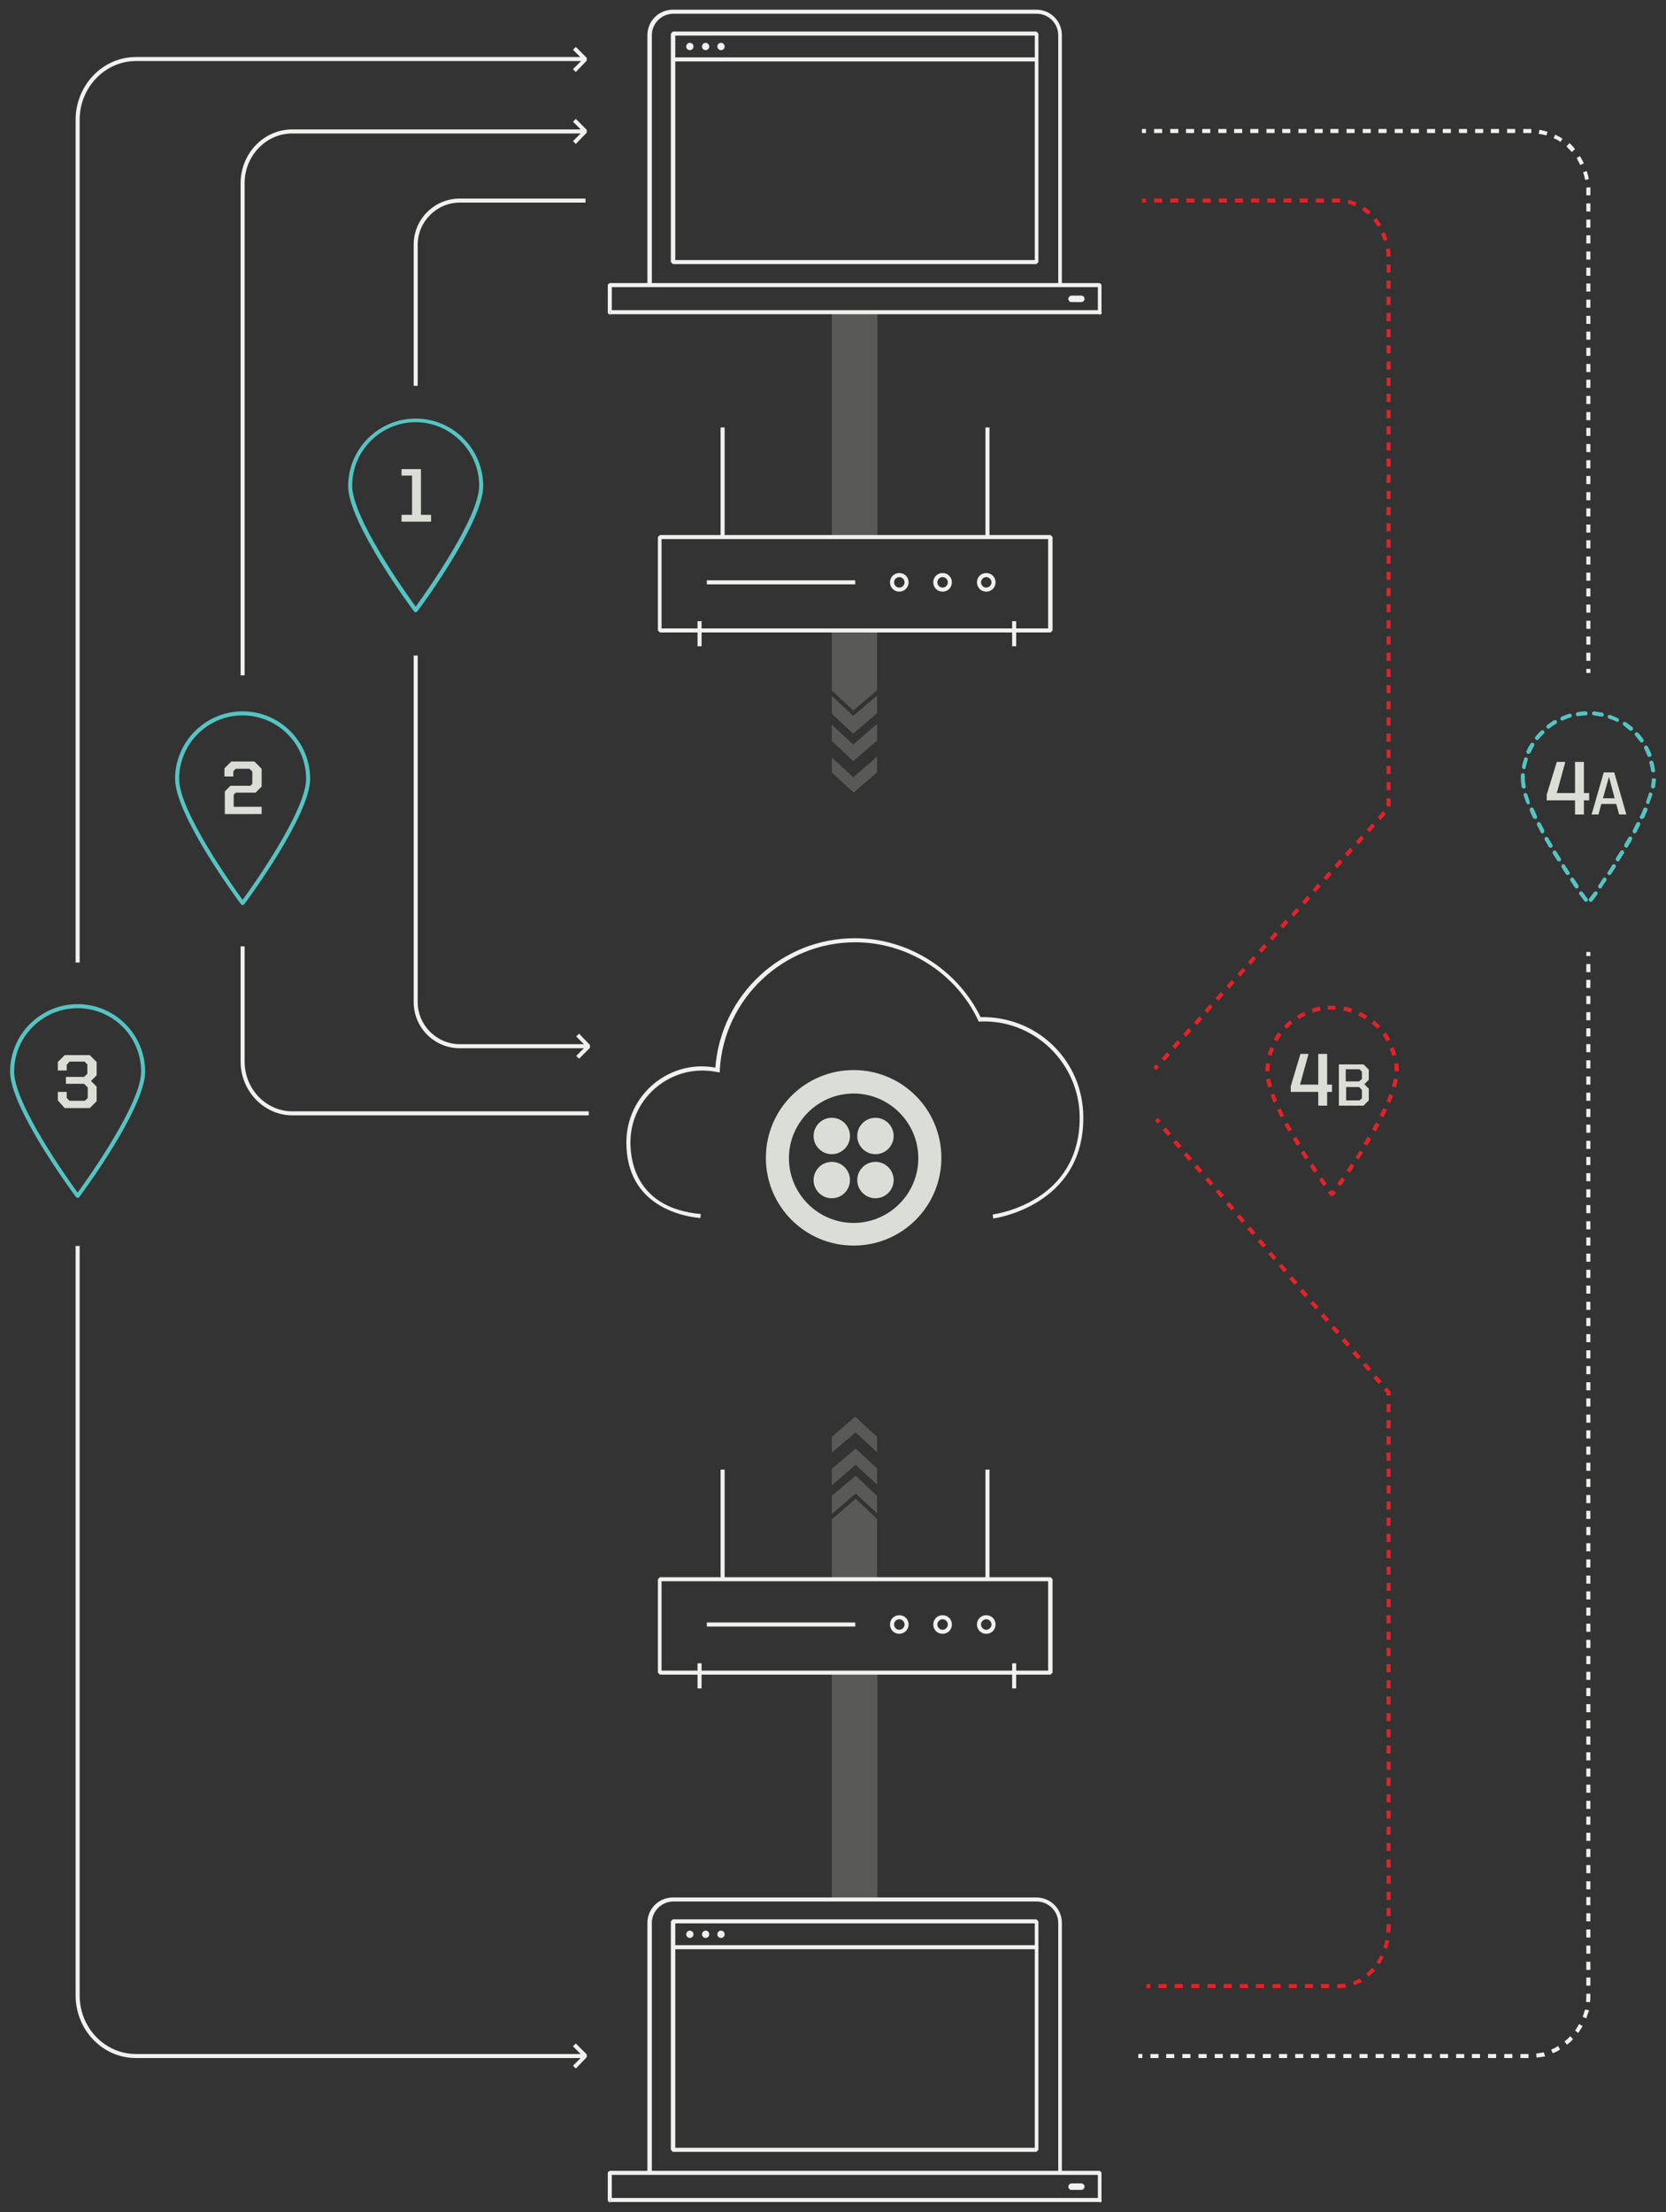 <svg xmlns="http://www.w3.org/2000/svg" viewBox="0 0 412 547" enable-background="new 0 0 412 547"><rect x="0" y="0" width="412" height="547" fill="#333333" stroke="none"/><g><path fill="#F1F2EF" d="M392.3 235.4h1v1h-1zM378 508.9h-2v-1h2v1zm-4 0h-2v-1h2v1zm-4 0h-2v-1h2v1zm-4 0h-2v-1h2v1zm-3.9 0h-2v-1h2v1zm-4 0h-2v-1h2v1zm-4 0h-2v-1h2v1zm-4 0h-2v-1h2v1zm-4 0h-2v-1h2v1zm-3.9 0h-2v-1h2v1zm-4 0h-2v-1h2v1zm-4 0h-2v-1h2v1zm-4 0h-2v-1h2v1zm-4 0h-2v-1h2v1zm-3.9 0h-2v-1h2v1zm-4 0h-2v-1h2v1zm-4 0h-2v-1h2v1zm-4 0h-2v-1h2v1zm-4 0h-2v-1h2v1zm-3.9 0h-2v-1h2v1zm-4 0h-2v-1h2v1zm-4 0h-2v-1h2v1zm-4 0h-2v-1h2v1zm-3.9 0h-2v-1h2v1zm93.5-.1l-.1-1c.6-.1 1.3-.2 1.9-.3l.3 1-2.1.3zm4-1.1l-.4-.9c.6-.2 1.2-.5 1.7-.9l.5.9c-.6.4-1.2.7-1.8.9zm3.5-2.1l-.6-.8c.5-.4 1-.8 1.4-1.3l.7.7c-.4.6-1 1-1.5 1.4zm2.8-2.9l-.8-.6c.4-.5.7-1.1 1-1.6l.9.5c-.3.5-.7 1.1-1.1 1.7zm2-3.6l-.9-.4.6-1.8 1 .2c-.3.7-.5 1.3-.7 2zm.9-4l-1-.1c.1-.5.1-1 .1-1.6v-.4h1v.4c0 .6 0 1.1-.1 1.7zm.1-4.1h-1v-2h1v2zm0-3.9h-1v-2h1v2zm0-4h-1v-2h1v2zm0-4h-1v-2h1v2zm0-4h-1v-2h1v2zm0-4h-1v-2h1v2zm0-3.9h-1v-2h1v2zm0-4h-1v-2h1v2zm0-4h-1v-2h1v2zm0-4h-1v-2h1v2zm0-4h-1v-2h1v2zm0-3.9h-1v-2h1v2zm0-4h-1v-2h1v2zm0-4h-1v-2h1v2zm0-4h-1v-2h1v2zm0-3.9h-1v-2h1v2zm0-4h-1v-2h1v2zm0-4h-1v-2h1v2zm0-4h-1v-2h1v2zm0-4h-1v-2h1v2zm0-3.9h-1v-2h1v2zm0-4h-1v-2h1v2zm0-4h-1v-2h1v2zm0-4h-1v-2h1v2zm0-4h-1v-2h1v2zm0-3.9h-1v-2h1v2zm0-4h-1v-2h1v2zm0-4h-1v-2h1v2zm0-4h-1v-2h1v2zm0-4h-1v-2h1v2zm0-3.9h-1v-2h1v2zm0-4h-1v-2h1v2zm0-4h-1v-2h1v2zm0-4h-1v-2h1v2zm0-4h-1v-2h1v2zm0-3.9h-1v-2h1v2zm0-4h-1v-2h1v2zm0-4h-1v-2h1v2zm0-4h-1v-2h1v2zm0-3.9h-1v-2h1v2zm0-4h-1v-2h1v2zm0-4h-1v-2h1v2zm0-4h-1v-2h1v2zm0-4h-1v-2h1v2zm0-3.9h-1v-2h1v2zm0-4h-1v-2h1v2zm0-4h-1v-2h1v2zm0-4h-1v-2h1v2zm0-4h-1v-2h1v2zm0-3.9h-1v-2h1v2zm0-4h-1v-2h1v2zm0-4h-1v-2h1v2zm0-4h-1v-2h1v2zm0-4h-1v-2h1v2zm0-3.9h-1v-2h1v2zm0-4h-1v-2h1v2zm0-4h-1v-2h1v2zm0-4h-1v-2h1v2zm0-4h-1v-2h1v2zm0-3.9h-1v-2h1v2zm0-4h-1v-2h1v2zm0-4h-1v-2h1v2zm0-4h-1v-2h1v2zm0-3.9h-1v-2h1v2zM281.5 507.9h1v1h-1zM282.4 31.9h1v1h-1zM393.3 163.4h-1v-2h1v2zm0-4h-1v-2h1v2zm0-3.9h-1v-2h1v2zm0-4h-1v-2h1v2zm0-4h-1v-2h1v2zm0-3.9h-1v-2h1v2zm0-4h-1v-2h1v2zm0-4h-1v-2h1v2zm0-3.9h-1v-2h1v2zm0-4h-1v-2h1v2zm0-4h-1v-2h1v2zm0-4h-1v-2h1v2zm0-3.9h-1v-2h1v2zm0-4h-1v-2h1v2zm0-4h-1v-2h1v2zm0-3.9h-1v-2h1v2zm0-4h-1v-2h1v2zm0-4h-1v-2h1v2zm0-3.9h-1v-2h1v2zm0-4h-1v-2h1v2zm0-4h-1v-2h1v2zm0-3.9h-1v-2h1v2zm0-4h-1v-2h1v2zm0-4h-1v-2h1v2zm0-3.9h-1v-2h1v2zm0-4h-1v-2h1v2zm0-4h-1v-2h1v2zm0-3.9h-1v-2h1v2zm0-4h-1v-2h1v2zm0-4h-1v-1.9l1-.1v2zm-1.3-3.8c-.1-.6-.3-1.3-.5-1.9l.9-.3c.2.6.4 1.3.5 2l-.9.2zm-1.2-3.7c-.3-.6-.6-1.1-.9-1.7l.8-.5c.4.6.7 1.2 1 1.8l-.9.4zm-2.1-3.2c-.4-.5-.9-.9-1.3-1.4l.7-.8c.5.4 1 .9 1.4 1.5l-.8.7zm-2.8-2.5c-.5-.4-1.1-.7-1.7-.9l.4-.9c.6.3 1.2.6 1.8 1l-.5.8zm-3.5-1.6c-.6-.2-1.2-.3-1.9-.4l.2-1c.7.1 1.3.3 2 .5l-.3.9zm-3.7-.6h-2v-1h2v1zm-4 0h-2v-1h2v1zm-4 0h-2v-1h2v1zm-3.9 0h-2v-1h2v1zm-4 0h-2v-1h2v1zm-4 0h-2v-1h2v1zm-3.9 0h-2v-1h2v1zm-4 0h-2v-1h2v1zm-4 0h-2v-1h2v1zm-4 0h-2v-1h2v1zm-3.9 0h-2v-1h2v1zm-4 0h-2v-1h2v1zm-4 0h-2v-1h2v1zm-3.9 0h-2v-1h2v1zm-4 0h-2v-1h2v1zm-4 0h-2v-1h2v1zm-3.9 0h-2v-1h2v1zm-4 0h-2v-1h2v1zm-4 0h-2v-1h2v1zm-3.9 0h-2v-1h2v1zm-4 0h-2v-1h2v1zm-4 0h-2v-1h2v1zm-3.9 0h-2v-1h2v1zm-4 0h-2v-1h2v1zM392.3 165.4h1v1h-1z"/><path fill="#DBDED7" d="M99.3 127.3h2.6v-9.7h-2.6V116h4.8v11.3h2.5v1.7h-7.3v-1.7z"/><path fill="#55C4C2" d="M102.8 151.4c-.2 0-.3-.1-.4-.2-.7-.9-16.3-22-16.3-31 0-9.2 7.5-16.7 16.7-16.7s16.7 7.5 16.7 16.7c0 9-15.6 30.1-16.3 31-.1.1-.3.2-.4.2zm0-47c-8.6 0-15.7 7-15.7 15.7 0 7.9 13.2 26.5 15.7 29.9 2.5-3.4 15.7-22 15.7-29.9 0-8.6-7.1-15.7-15.7-15.7z"/><path fill="#DBDED7" d="M55.5 195.8l1.5-1.5h4.9l.5-.5v-3l-.7-.7h-3.4l-.6.6v1.3h-2.2v-2l1.7-1.7h5.7l1.8 1.8v4.4l-1.5 1.5h-4.9l-.5.5v3h6.9v1.8h-9.1v-5.5z"/><path fill="#55C4C2" d="M60 223.8c-.2 0-.3-.1-.4-.2-.7-.9-16.3-22-16.3-31 0-9.2 7.5-16.7 16.7-16.7s16.7 7.5 16.7 16.7c0 9-15.6 30.1-16.3 31-.1.1-.2.2-.4.2zm0-46.9c-8.6 0-15.7 7-15.7 15.7 0 7.9 13.2 26.5 15.7 29.9 2.5-3.4 15.7-22 15.7-29.9 0-8.7-7.1-15.7-15.7-15.7z"/><path fill="#DBDED7" d="M14.3 272.1V270h2.2v1.5l.7.7H21l.7-.7v-2.6l-.9-.9h-4.5v-1.7h4.5l.8-.8v-2.3l-.7-.7h-3.7l-.7.8v1.4h-2.2v-2.1l1.7-1.7h6.2l1.7 1.7v3.3l-1.4 1.4 1.4 1.4v3.6l-1.7 1.7H16l-1.7-1.9z"/><path fill="#55C4C2" d="M19.2 296.2c-.2 0-.3-.1-.4-.2-.7-.9-16.3-22-16.3-31 0-9.2 7.5-16.7 16.7-16.7s16.7 7.5 16.7 16.7c0 9-15.6 30.1-16.3 31-.1.2-.2.2-.4.2zm0-46.9c-8.6 0-15.7 7-15.7 15.7 0 7.9 13.2 26.5 15.7 29.9 2.5-3.4 15.7-22 15.7-29.9 0-8.7-7-15.7-15.7-15.7z"/><path fill="#DBDED7" d="M326 270h-6.8v-1.4l2.4-8h2l-2.1 7.6h4.5v-7.6h2.2v7.6h1.2v1.8h-1.2v3.4H326V270zM331.1 263.2h6.1l1.3 1.3v2.5l-1.1 1.1 1.1 1.1v2.9l-1.3 1.3h-6.1v-10.2zm5 4.2l.7-.6V265l-.6-.6h-3.4v3h3.3zm.1 4.7l.6-.5v-2.1l-.7-.7h-3.2v3.3h3.3z"/><path fill="#E22228" d="M329.8 295.7h-.8s-.2-.3-.6-.8l.8-.6c.1.1.1.2.2.3.1-.1.1-.2.2-.3l.8.6c-.4.5-.6.8-.6.8zM327.3 293.3c-.3-.5-.7-1-1.1-1.6l.8-.6c.4.6.8 1.1 1.1 1.6l-.8.6zm4.2 0l-.8-.6c.3-.5.7-1 1.1-1.6l.8.6c-.3.5-.7 1.1-1.1 1.6zM325 290c-.4-.5-.7-1.1-1.1-1.7l.8-.6c.4.6.7 1.1 1.1 1.7l-.8.6zm8.8 0l-.8-.6c.4-.5.7-1.1 1.1-1.7l.8.6c-.4.6-.7 1.2-1.1 1.7zm-11-3.3c-.4-.5-.7-1.1-1.1-1.7l.8-.5c.4.6.7 1.1 1.1 1.7l-.8.5zm13.2 0l-.8-.5c.4-.5.7-1.1 1.1-1.7l.8.5c-.4.5-.7 1.1-1.1 1.7zm-15.3-3.4c-.3-.6-.7-1.1-1-1.7l.9-.5c.3.6.7 1.1 1 1.7l-.9.5zm17.4 0l-.9-.5c.3-.6.7-1.1 1-1.7l.9.5c-.3.5-.6 1.1-1 1.7zm-19.5-3.5c-.3-.6-.7-1.2-1-1.7l.9-.5c.3.6.6 1.2 1 1.7l-.9.5zm21.6 0l-.9-.5c.3-.6.6-1.2 1-1.7l.9.5c-.4.6-.7 1.2-1 1.7zm-23.5-3.5l-.9-1.8.9-.4.9 1.8-.9.4zm25.4 0l-.9-.5.9-1.8.9.4c-.3.7-.6 1.3-.9 1.9zm-27.1-3.6c-.3-.6-.5-1.3-.8-1.9l.9-.4c.2.6.5 1.2.7 1.8l-.8.5zm28.8 0l-.9-.4c.3-.6.5-1.2.7-1.8l.9.4c-.2.5-.4 1.2-.7 1.8zm-30.2-3.8c-.2-.7-.4-1.4-.5-2l1-.2c.1.6.3 1.2.5 1.9l-1 .3zm31.6 0l-1-.3c.2-.7.4-1.3.5-1.9l1 .2c-.1.6-.3 1.3-.5 2zm-31.3-4h-1c0-.7.1-1.4.2-2l1 .1c-.1.6-.1 1.2-.2 1.9zm31 0c0-.6-.1-1.3-.1-1.9l1-.1c.1.7.1 1.4.2 2h-1.1zm-30.4-3.8l-1-.3c.2-.7.4-1.3.7-1.9l.9.4c-.3.5-.5 1.2-.6 1.8zm29.8 0l-.6-1.8.9-.4c.3.6.5 1.3.7 1.9l-1 .3zm-28.4-3.6l-.9-.5c.3-.6.7-1.2 1.1-1.7l.8.6c-.3.5-.7 1.1-1 1.6zm27 0c-.3-.6-.7-1.1-1-1.6l.8-.6c.4.5.8 1.1 1.1 1.7l-.9.5zm-24.7-3.1l-.7-.7c.5-.5 1-1 1.5-1.4l.6.8c-.5.4-1 .9-1.4 1.3zm22.4 0c-.4-.5-.9-.9-1.4-1.3l.6-.8c.5.4 1 .9 1.5 1.4l-.7.7zm-19.4-2.4l-.5-.8c.6-.4 1.2-.7 1.8-1l.4.9c-.6.3-1.2.6-1.7.9zm16.4 0c-.5-.3-1.1-.6-1.7-.9l.4-.9c.6.3 1.2.6 1.8 1l-.5.8zm-12.9-1.6l-.3-1c.6-.2 1.3-.4 2-.5l.2 1c-.7.1-1.3.3-1.9.5zm9.4 0c-.6-.2-1.2-.4-1.9-.5l.2-1c.7.1 1.3.3 2 .5l-.3 1zm-5.7-.7l-.1-1h2l-.1 1c-.5-.1-1.1-.1-1.8 0z"/><path fill="#DBDED7" d="M389.4 197.9h-6.9v-1.4l2.5-8.1h2.1l-2.1 7.7h4.5v-7.7h2.2v7.7h1.3v1.8h-1.3v3.5h-2.2v-3.5zM396.6 191h2.6l3 10.4h-1.8l-.7-2.6H396l-.7 2.6h-1.7l3-10.4zm-.2 6.4h2.9l-1.4-5.3-1.5 5.3z"/><path fill="#55C4C2" d="M392.2 223c-.2 0-.3-.1-.4-.2-.3-.4-.7-1-1.2-1.6-.2-.2-.1-.5.1-.7.2-.2.5-.1.7.1.5.7.9 1.2 1.2 1.6.2.2.1.5-.1.7-.1 0-.2.1-.3.1zm1.2 0c-.1 0-.2 0-.3-.1-.2-.2-.3-.5-.1-.7.3-.4.7-1 1.2-1.6.2-.2.5-.3.7-.1.2.2.3.5.1.7-.5.7-.9 1.2-1.2 1.6-.1.1-.2.2-.4.2zm-3.5-3.3c-.2 0-.3-.1-.4-.2-.4-.5-.7-1.1-1.1-1.7-.2-.2-.1-.5.1-.7.2-.2.5-.1.7.1.4.6.8 1.1 1.1 1.7.2.2.1.5-.1.7-.1.1-.2.1-.3.1zm5.8 0c-.1 0-.2 0-.3-.1-.2-.2-.3-.5-.1-.7.4-.5.7-1.1 1.1-1.7.2-.2.5-.3.7-.1.2.2.3.5.1.7-.4.6-.8 1.1-1.1 1.7-.1.1-.2.2-.4.2zm-8-3.3c-.2 0-.3-.1-.4-.2-.4-.5-.7-1.1-1.1-1.7-.1-.2-.1-.5.1-.7.2-.2.5-.1.7.1.4.6.7 1.1 1.1 1.7.2.2.1.5-.1.7-.2 0-.3.1-.3.1zm10.3 0c-.1 0-.2 0-.3-.1-.2-.2-.3-.5-.1-.7.4-.5.7-1.1 1.1-1.7.1-.2.5-.3.7-.1.2.1.3.5.1.7-.4.6-.7 1.1-1.1 1.7-.1.1-.3.2-.4.2zm-12.5-3.4c-.2 0-.3-.1-.4-.2-.4-.6-.7-1.1-1.1-1.7-.1-.2-.1-.5.2-.7s.5-.1.7.2c.4.6.7 1.1 1.1 1.7.1.2.1.5-.2.7h-.3zm14.6 0c-.1 0-.2 0-.3-.1-.2-.1-.3-.5-.2-.7.4-.6.7-1.1 1.1-1.7.1-.2.5-.3.7-.2.2.1.3.5.2.7-.4.6-.7 1.1-1.1 1.7 0 .2-.2.3-.4.3zm-16.7-3.4c-.2 0-.3-.1-.4-.2-.3-.6-.7-1.2-1-1.7-.1-.2-.1-.5.2-.7.2-.1.5-.1.7.2.3.6.7 1.2 1 1.7.1.2.1.5-.2.7h-.3zm18.8 0c-.1 0-.2 0-.3-.1-.2-.1-.3-.4-.2-.7.3-.6.7-1.1 1-1.7.1-.2.4-.3.7-.2.2.1.3.4.2.7-.3.6-.7 1.2-1 1.7 0 .2-.2.3-.4.3zm-20.8-3.5c-.2 0-.3-.1-.4-.3l-.9-1.8c-.1-.2 0-.5.2-.7.2-.1.5 0 .7.2l.9 1.8c.1.2 0 .5-.2.7-.1.1-.2.1-.3.1zm22.8 0c-.1 0-.2 0-.2-.1-.2-.1-.3-.4-.2-.7l.9-1.8c.1-.2.4-.3.7-.2.2.1.3.4.2.7l-.9 1.8c-.2.2-.3.3-.5.3zm-24.6-3.6c-.2 0-.4-.1-.5-.3-.3-.6-.6-1.2-.8-1.8-.1-.3 0-.5.3-.7.3-.1.5 0 .7.3.3.6.5 1.2.8 1.8.1.2 0 .5-.2.7h-.3zm26.4 0h-.2c-.2-.1-.4-.4-.2-.7.3-.6.6-1.2.8-1.8.1-.3.4-.4.7-.3.3.1.4.4.3.7-.3.6-.5 1.2-.8 1.8-.2.2-.4.3-.6.3zm-28-3.6c-.2 0-.4-.1-.5-.3-.3-.7-.5-1.3-.7-1.9-.1-.3.1-.5.3-.6.3-.1.5.1.6.3.2.6.4 1.2.6 1.9.1.3 0 .5-.3.6.1 0 0 0 0 0zm29.6-.1h-.2c-.3-.1-.4-.4-.3-.6.2-.7.5-1.3.6-1.9.1-.3.4-.4.6-.3.3.1.4.4.3.6-.2.6-.4 1.2-.7 1.9.1.2-.1.3-.3.3zm-30.8-3.8c-.2 0-.4-.2-.5-.4-.1-.8-.2-1.5-.2-2.1v-.8c0-.3.2-.5.5-.5s.5.2.5.5v.8c0 .6.1 1.2.2 1.9.1.3-.1.6-.5.6.1 0 .1 0 0 0zm32 0c-.1 0-.1 0 0 0-.4-.1-.5-.3-.5-.6.1-.7.2-1.3.2-1.9h1c0 .6-.1 1.3-.2 2.1-.1.2-.3.4-.5.4zm0-4c-.2 0-.5-.2-.5-.4-.1-.6-.2-1.3-.4-1.9-.1-.3.1-.5.4-.6.3-.1.5.1.6.4.2.7.3 1.3.4 2 .1.2-.1.5-.5.5.1 0 .1 0 0 0zm-31.9-.8c-.1 0-.1 0 0 0-.4-.1-.5-.3-.5-.6.1-.7.3-1.3.5-2 .1-.3.4-.4.6-.3.3.1.4.4.3.6-.2.6-.3 1.2-.5 1.9 0 .3-.2.4-.4.4zm31-3c-.2 0-.4-.1-.5-.3-.2-.6-.5-1.2-.8-1.8-.1-.2 0-.5.2-.7s.5 0 .7.2c.3.6.6 1.2.9 1.9.1.3 0 .5-.3.6-.1 0-.2.1-.2.1zm-29.9-.8h-.2c-.3-.1-.4-.4-.3-.7.3-.6.6-1.2 1-1.8.1-.2.5-.3.7-.2.2.1.3.5.2.7-.3.5-.6 1.1-.9 1.7-.1.2-.3.3-.5.3zm28-2.8c-.2 0-.3-.1-.4-.2l-1.2-1.5c-.2-.2-.2-.5 0-.7.2-.2.5-.2.7 0 .5.5.9 1 1.3 1.6.2.2.1.5-.1.7-.1.1-.2.1-.3.1zm-25.9-.6c-.1 0-.2 0-.3-.1-.2-.2-.3-.5-.1-.7.4-.5.9-1.1 1.4-1.5.2-.2.5-.2.7 0 .2.2.2.5 0 .7-.5.5-.9.9-1.3 1.4-.1.1-.3.2-.4.2zm23.2-2.3c-.1 0-.2 0-.3-.1l-1.5-1.2c-.2-.2-.3-.5-.1-.7.2-.2.5-.3.7-.1.6.4 1.1.8 1.6 1.2.2.2.2.5.1.7-.2.1-.4.2-.5.2zm-20.4-.5c-.1 0-.3-.1-.4-.2-.2-.2-.1-.5.1-.7.5-.4 1.1-.8 1.7-1.2.2-.1.5-.1.7.2.1.2.1.5-.2.7-.6.3-1.1.7-1.6 1.1 0 .1-.2.1-.3.1zm17-1.7c-.1 0-.1 0-.2-.1-.6-.3-1.2-.5-1.8-.7-.3-.1-.4-.4-.3-.6.1-.3.4-.4.6-.3.6.2 1.3.5 1.9.8.2.1.4.4.2.7 0 .1-.2.2-.4.2zm-13.5-.3c-.2 0-.4-.1-.5-.3-.1-.3 0-.5.3-.7.6-.3 1.3-.5 1.9-.7.3-.1.5.1.6.3.1.3-.1.5-.3.6-.6.2-1.2.4-1.8.7-.1.1-.2.1-.2.1zm9.8-1h-.1c-.6-.1-1.3-.2-1.9-.3-.3 0-.5-.3-.5-.5 0-.3.3-.5.5-.5.7.1 1.4.2 2 .3.3.1.4.3.4.6s-.2.4-.4.4zm-6-.1c-.2 0-.5-.2-.5-.4 0-.3.1-.5.4-.6.7-.1 1.4-.2 2-.2.3 0 .5.2.5.5s-.2.5-.5.5c-.5 0-1.2.1-1.9.2.1 0 0 0 0 0z"/><path fill="#E22228" d="M282.4 49.1h1v1h-1zM288 262.4l-.7-.7 1.3-1.5.7.7-1.3 1.5zm2.6-3l-.7-.7 1.3-1.5.7.7-1.3 1.5zm2.7-3l-.7-.7 1.3-1.5.7.7-1.3 1.5zm2.7-2.9l-.7-.7 1.3-1.5.7.7-1.3 1.5zm2.6-3l-.7-.7 1.3-1.5.7.7-1.3 1.5zm2.7-3l-.7-.7 1.3-1.5.7.7-1.3 1.5zm2.7-3l-.7-.7 1.3-1.5.7.7-1.3 1.5zm2.7-3l-.7-.7 1.3-1.5.7.7-1.3 1.5zm2.6-2.9l-.7-.7 1.3-1.5.7.7-1.3 1.5zm2.7-3l-.7-.7 1.3-1.5.7.7-1.3 1.5zm2.7-3l-.7-.7 1.3-1.5.7.7-1.3 1.5zm2.6-3l-.7-.7 1.3-1.5.7.7-1.3 1.5zm2.7-2.9l-.7-.7 1.3-1.5.7.7-1.3 1.5zm2.7-3l-.7-.7 1.3-1.5.7.7-1.3 1.5zm2.6-3l-.7-.7 1.3-1.5.7.7-1.3 1.5zm2.7-3l-.7-.7 1.3-1.5.7.7-1.3 1.5zm2.7-3l-.7-.7 1.3-1.5.7.7-1.3 1.5zm2.6-2.9l-.7-.7 1.3-1.5.7.7-1.3 1.5zm2.7-3l-.7-.7 1.3-1.5.7.7-1.3 1.5zm2.7-3l-.7-.7 1.3-1.5.7.7-1.3 1.5zm2.7-3l-.7-.7 1.3-1.5.7.7-1.3 1.5zm2.5-3.4h-1v-2h1v2zm0-4h-1v-2h1v2zm0-4h-1v-2h1v2zm0-4h-1v-2h1v2zm0-4h-1v-2h1v2zm0-4h-1v-2h1v2zm0-4h-1v-2h1v2zm0-4h-1v-2h1v2zm0-4h-1v-2h1v2zm0-4h-1v-2h1v2zm0-4h-1v-2h1v2zm0-4h-1v-2h1v2zm0-4h-1v-2h1v2zm0-4h-1v-2h1v2zm0-4h-1v-2h1v2zm0-4h-1v-2h1v2zm0-4h-1v-2h1v2zm0-4h-1v-2h1v2zm0-4h-1v-2h1v2zm0-4h-1v-2h1v2zm0-4h-1v-2h1v2zm0-4h-1v-2h1v2zm0-4h-1v-2h1v2zm0-4h-1v-2h1v2zm0-4h-1v-2h1v2zm0-4h-1v-2h1v2zm0-4h-1v-2h1v2zm0-4h-1v-2h1v2zm0-4h-1v-2h1v2zm0-4h-1v-2h1v2zm0-4h-1v-2h1v2zm0-4h-1v-2h1v2zm0-4h-1v-2h1v2zm0-4h-1v-2h1v2zm-1-3.9c0-.6-.1-1.3-.2-1.9l1-.2c.1.7.2 1.4.2 2l-1 .1zm-.7-3.9c-.2-.6-.4-1.2-.7-1.8l.9-.4c.3.6.5 1.3.7 1.9l-.9.3zm-1.5-3.5c-.3-.6-.7-1.1-1.1-1.6l.8-.6c.4.5.8 1.1 1.2 1.7l-.9.5zm-2.4-3l-1.5-1.2.6-.8c.6.4 1.1.8 1.6 1.3l-.7.7zm-3.2-2.1c-.6-.3-1.2-.5-1.8-.6l.2-1c.7.2 1.3.4 2 .7l-.4.9zm-3.7-.9h-2v-1h2v1zm-4 0h-2v-1h2v1zm-4 0h-2v-1h2v1zm-4 0h-2v-1h2v1zm-4 0h-2v-1h2v1zm-4 0h-2v-1h2v1zm-4 0h-2v-1h2v1zm-4 0h-2v-1h2v1zm-4 0h-2v-1h2v1zm-4 0h-2v-1h2v1zm-4 0h-2v-1h2v1zm-4 0h-2v-1h2v1zM285.88 263.202l.745.667-.667.744-.745-.667zM283.5 490.6h1v1h-1zM331.1 491.6h-.4v-1h.4c.5 0 1 0 1.6-.1l.2 1c-.6 0-1.2.1-1.8.1zm-2.4 0h-2v-1h2v1zm-4 0h-2v-1h2v1zm-4 0h-2v-1h2v1zm-4 0h-2v-1h2v1zm-4.1 0h-2v-1h2v1zm-4 0h-2v-1h2v1zm-4 0h-2v-1h2v1zm-4 0h-2v-1h2v1zm-4 0h-2v-1h2v1zm-4.1 0h-2v-1h2v1zm-4 0h-2v-1h2v1zm46.4-.7l-.3-.9c.6-.2 1.2-.5 1.7-.8l.5.9c-.7.3-1.3.6-1.9.8zm3.6-2.1l-.6-.8c.5-.4.9-.9 1.4-1.4l.8.7c-.6.5-1.1 1-1.6 1.5zm2.7-3.1l-.8-.5c.3-.5.7-1.1.9-1.7l.9.4c-.3.6-.6 1.2-1 1.8zm1.8-3.8l-.9-.3c.2-.6.4-1.2.5-1.9l1 .2c-.2.7-.4 1.4-.6 2zm.8-4l-1-.1c0-.5.1-1.1.1-1.6v-.4h1v.4c0 .5 0 1.1-.1 1.7zm.1-4.1h-1v-2h1v2zm0-4h-1v-2h1v2zm0-4h-1v-2h1v2zm0-4h-1v-2h1v2zm0-4.1h-1v-2h1v2zm0-4h-1v-2h1v2zm0-4h-1v-2h1v2zm0-4h-1v-2h1v2zm0-4.1h-1v-2h1v2zm0-4h-1v-2h1v2zm0-4h-1v-2h1v2zm0-4h-1v-2h1v2zm0-4h-1v-2h1v2zm0-4.1h-1v-2h1v2zm0-4h-1v-2h1v2zm0-4h-1v-2h1v2zm0-4h-1v-2h1v2zm0-4h-1v-2h1v2zm0-4.1h-1v-2h1v2zm0-4h-1v-2h1v2zm0-4h-1v-2h1v2zm0-4h-1v-2h1v2zm0-4.1h-1v-2h1v2zm0-4h-1v-2h1v2zm0-4h-1v-2h1v2zm0-4h-1v-2h1v2zm0-4h-1v-2h1v2zm0-4.1h-1v-2h1v2zm0-4h-1v-2h1v2zm0-4h-1v-2h1v2zm0-4h-1v-2h1v2zm0-4h-1v-2h1v2zm0-4.1h-1v-.6l-.7-.8.8-.6.8.9.1.3v.8zm-3-2.9l-1.3-1.5.8-.6 1.3 1.5-.8.6zm-2.6-3.1l-1.3-1.5.8-.6 1.3 1.5-.8.6zm-2.6-3l-1.3-1.5.8-.6 1.3 1.5-.8.6zm-2.6-3.1l-1.3-1.5.8-.6 1.3 1.5-.8.6zm-2.6-3.1l-1.3-1.5.8-.6 1.3 1.5-.8.6zm-2.6-3l-1.3-1.5.8-.6 1.3 1.5-.8.6zm-2.6-3.1l-1.3-1.5.8-.6 1.3 1.5-.8.6zm-2.6-3l-1.3-1.5.8-.6 1.3 1.5-.8.6zm-2.6-3.1l-1.3-1.5.8-.6 1.3 1.5-.8.6zm-2.6-3.1l-1.3-1.5.8-.6 1.3 1.5-.8.6zm-2.6-3l-1.3-1.5.8-.6 1.3 1.5-.8.6zm-2.6-3.1L311 307l.8-.6 1.3 1.5-.8.6zm-2.6-3.1l-1.3-1.5.8-.6 1.3 1.5-.8.6zm-2.6-3l-1.3-1.5.8-.6 1.3 1.5-.8.6zm-2.6-3.1l-1.3-1.5.8-.6 1.3 1.5-.8.6zm-2.6-3.1l-1.3-1.5.8-.6 1.3 1.5-.8.6zm-2.6-3l-1.3-1.5.8-.6 1.3 1.5-.8.6zm-2.7-3.1l-1.3-1.5.8-.6 1.3 1.5-.8.6zm-2.6-3l-1.3-1.5.8-.6 1.3 1.5-.8.6zm-2.6-3.1l-1.3-1.5.8-.6 1.3 1.5-.8.6zm-2.6-3.1l-1.3-1.5.8-.6 1.3 1.5-.8.6zM286.377 276.42l.647.762-.76.648-.65-.762z"/><path fill="#F1F2EF" d="M143.2 261.8l-.7-.7 2.4-2.4-2.4-2.4.7-.7 2.7 2.8v.7zM145.6 259.2h-31.9c-6.3 0-11.4-5.1-11.4-11.4v-85.7h1v85.7c0 5.7 4.7 10.4 10.4 10.4h31.9v1zM103.3 95.4h-1V60.5c0-6.3 5.1-11.4 11.4-11.4h31.1v1h-31.1c-5.7 0-10.4 4.7-10.4 10.4v34.9zM145.6 275.8H72.3c-7 0-12.8-6-12.8-13.3V234h1v28.5c0 6.8 5.3 12.3 11.8 12.3h73.3v1zM60.5 167h-1V45.3C59.5 38 65.2 32 72.3 32h72.5v1H72.3c-6.5 0-11.8 5.5-11.8 12.3V167zM144.8 508.9H33.6c-8.2 0-14.9-6.9-14.9-15.5V308.1h1v185.3c0 8 6.2 14.5 13.9 14.5h111.2v1zM19.7 238h-1V29.6c0-8.5 6.7-15.5 14.9-15.5h111.2v1H33.6c-7.6 0-13.9 6.5-13.9 14.5V238zM142.4 35.6l-.7-.7 2.4-2.4-2.4-2.4.7-.7 2.7 2.7v.7zM142.4 17.8l-.7-.7 2.4-2.4-2.4-2.4.7-.7 2.7 2.7v.7zM142.4 511.5l-.7-.7 2.4-2.4-2.4-2.4.7-.7 2.7 2.7v.7zM245.6 301.3l-.1-1c.9-.1 21.5-3.1 21.5-23.9 0-6.5-2.6-12.6-7.3-17.2-4.7-4.5-10.9-6.9-17.4-6.6h-.3l-.1-.3c-5.5-11.7-17.5-19.3-30.4-19.3-17.7 0-32.5 13.9-33.5 31.6v.6l-.6-.1c-5.3-1.1-10.7.2-14.9 3.6-4.2 3.4-6.6 8.4-6.6 13.8 0 4.9 1.7 16.3 17.4 17.7l-.1 1c-4.3-.4-18.3-2.9-18.3-18.7 0-5.7 2.5-11 6.9-14.6 4.3-3.5 9.8-4.9 15.1-3.9 1.4-18 16.4-32 34.5-32 13.2 0 25.3 7.7 31.1 19.5 6.7-.1 13 2.3 17.8 6.9 4.9 4.7 7.6 11.1 7.6 17.9.1 21.9-22 25-22.3 25z"/><path fill="#DBDED7" d="M211.1 264.6c-12 0-21.7 9.7-21.7 21.7s9.7 21.7 21.7 21.7 21.7-9.7 21.7-21.7-9.7-21.7-21.7-21.7zm0 37.8c-8.8 0-16-7.2-16-16s7.2-16 16-16 16 7.2 16 16-7.2 16-16 16z"/><circle fill="#DBDED7" cx="216.5" cy="280.9" r="4.5"/><circle fill="#DBDED7" cx="216.5" cy="291.8" r="4.5"/><circle fill="#DBDED7" cx="205.7" cy="291.8" r="4.5"/><circle fill="#DBDED7" cx="205.7" cy="280.9" r="4.5"/><path fill="#F1F2EF" d="M259.8 156.4h-96.6l-.5-.5v-23.1l.5-.5h96.6l.5.5v23.1l-.5.5zm-96.2-1h95.6v-22.1h-95.6v22.1zM174.8 143.5h36.7v1h-36.7zM233.1 146.3c-1.3 0-2.3-1-2.3-2.3s1-2.3 2.3-2.3 2.3 1 2.3 2.3-1 2.3-2.3 2.3zm0-3.6c-.7 0-1.3.6-1.3 1.3s.6 1.3 1.3 1.3 1.3-.6 1.3-1.3-.6-1.3-1.3-1.3zM222.4 146.3c-1.3 0-2.3-1-2.3-2.3s1-2.3 2.3-2.3 2.3 1 2.3 2.3-1.1 2.3-2.3 2.3zm0-3.6c-.7 0-1.3.6-1.3 1.3s.6 1.3 1.3 1.3 1.3-.6 1.3-1.3-.6-1.3-1.3-1.3zM243.9 146.3c-1.3 0-2.3-1-2.3-2.3s1-2.3 2.3-2.3 2.3 1 2.3 2.3-1 2.3-2.3 2.3zm0-3.6c-.7 0-1.3.6-1.3 1.3s.6 1.3 1.3 1.3 1.3-.6 1.3-1.3-.6-1.3-1.3-1.3zM172.5 153.6h1v6.2h-1zM250.3 153.6h1v6.2h-1zM243.7 105.7h1v27.1h-1zM178.2 105.7h1v27.1h-1zM151 70h117.7v1H151zM267.4 74.7H265c-.5 0-.8-.4-.8-.8s.4-.8.8-.8h2.4c.5 0 .8.4.8.8s-.3.8-.8.8zM271.9 77.8v-.5l-.2.2.2-.3v-.4c-.2 0-.4.2-.4.4V71h-9.3l-.5-.5V8.7c0-2.9-2.4-5.3-5.3-5.3h-89.9c-2.9 0-5.3 2.4-5.3 5.3v61.8l-.5.5h-9.4v6.2c0-.2-.2-.4-.4-.4v1c-.3 0-.6-.3-.6-.6v-6.6c0-.3.3-.6.6-.6h9.2V8.7c0-3.5 2.8-6.3 6.3-6.3h89.9c3.5 0 6.3 2.8 6.3 6.3V70h9.2c.3 0 .6.3.6.6v6.6c.2.3-.1.6-.5.6zM166.4 14.2h89.9v1h-89.9z"/><circle fill="#F1F2EF" cx="170.6" cy="11.5" r=".9"/><circle fill="#F1F2EF" cx="174.5" cy="11.5" r=".9"/><circle fill="#F1F2EF" cx="178.3" cy="11.5" r=".9"/><path fill="#F1F2EF" d="M256.3 65.3h-89.9l-.5-.5V8.3l.5-.5h89.9l.5.5v56.5l-.5.5zm-89.3-1h88.9V8.8H167v55.5zM150.9 76.7h121.2v1H150.9z"/><path fill="#F1F2EF" d="M205.7 76.9H217v55.8h-11.3zM205.7 172.1v4.4l5.3 4.9 5.9-5V172l-5.9 5zM216.9 183.1V179l-5.9 5.1-5.3-4.9v4l5.3 5zM211 175.7l5.9-5v-14.8h-11.2v14.8zM211 192.2l-5.3-4.9v3.7l5.4 5 5.8-5v-3.9z" opacity=".2"/><path fill="#F1F2EF" d="M259.8 414.1h-96.6l-.5-.5v-23.1l.5-.5h96.6l.5.5v23.1l-.5.5zm-96.2-1h95.6V391h-95.6v22.1zM174.8 401.2h36.7v1h-36.7zM233.1 404c-1.3 0-2.3-1-2.3-2.3s1-2.3 2.3-2.3 2.3 1 2.3 2.3-1 2.3-2.3 2.3zm0-3.6c-.7 0-1.3.6-1.3 1.3s.6 1.3 1.3 1.3 1.3-.6 1.3-1.3-.6-1.3-1.3-1.3zM222.4 404c-1.3 0-2.3-1-2.3-2.3s1-2.3 2.3-2.3 2.3 1 2.3 2.3-1.1 2.3-2.3 2.3zm0-3.6c-.7 0-1.3.6-1.3 1.3s.6 1.3 1.3 1.3 1.3-.6 1.3-1.3-.6-1.3-1.3-1.3zM243.9 404c-1.3 0-2.3-1-2.3-2.3s1-2.3 2.3-2.3 2.3 1 2.3 2.3-1 2.3-2.3 2.3zm0-3.6c-.7 0-1.3.6-1.3 1.3s.6 1.3 1.3 1.3 1.3-.6 1.3-1.3-.6-1.3-1.3-1.3zM172.5 411.3h1v6.2h-1zM250.3 411.3h1v6.2h-1zM243.7 363.4h1v27.1h-1zM178.2 363.4h1v27.1h-1zM151 536.8h117.7v1H151zM267.4 541.5H265c-.5 0-.8-.4-.8-.8s.4-.8.8-.8h2.4c.5 0 .8.4.8.8s-.3.8-.8.8zM271.9 544.6v-.5l-.2.2.2-.3-.4.1.4-.1v-.4c-.2 0-.4.2-.4.4v-6.2h-9.3l-.5-.5v-61.8c0-2.9-2.4-5.3-5.3-5.3h-89.9c-2.9 0-5.3 2.4-5.3 5.3v61.8l-.5.5h-9.4v6.2c0-.2-.2-.4-.4-.4v1c-.3 0-.6-.3-.6-.6v-6.6c0-.3.3-.6.6-.6h9.2v-61.3c0-3.5 2.8-6.3 6.3-6.3h89.9c3.5 0 6.3 2.8 6.3 6.3v61.3h9.2c.3 0 .6.3.6.6v6.6c.2.3-.1.6-.5.6zM166.4 481h89.9v1h-89.9z"/><circle fill="#F1F2EF" cx="170.6" cy="478.3" r=".9"/><circle fill="#F1F2EF" cx="174.5" cy="478.3" r=".9"/><circle fill="#F1F2EF" cx="178.3" cy="478.3" r=".9"/><path fill="#F1F2EF" d="M256.3 532.1h-89.9l-.5-.5v-56.5l.5-.5h89.9l.5.5v56.5l-.5.5zm-89.3-1h88.9v-55.5H167v55.5zM150.9 543.5h121.2v1H150.9z"/><path fill="#F1F2EF" d="M205.7 413.7H217v55.8h-11.3zM211.6 370.6l-5.9 5.1v14.7h11.2v-14.8zM216.9 374.2v-4.3l-5.3-5-5.9 5v4.5l5.9-5.1zM211.6 358.2l-5.9 5v4.1l5.9-5.1 5.3 4.9v-4zM211.6 354.2l5.3 4.9v-3.8l-5.4-5-5.8 5v3.9z" opacity=".2"/></g></svg>